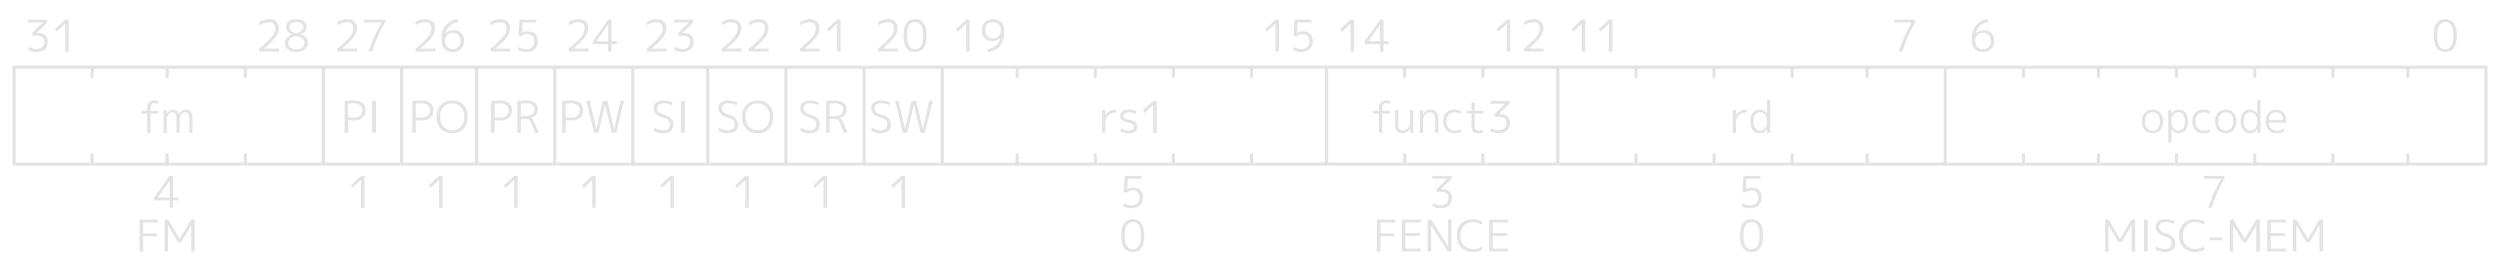<?xml version="1.0" encoding="UTF-8" standalone="no"?>
<svg
   width="800"
   height="84"
   viewBox="0 0 800 84"
   class="WaveDrom"
   version="1.1"
   id="svg123"
   xmlns="http://www.w3.org/2000/svg"
   xmlns:svg="http://www.w3.org/2000/svg">
  <defs
     id="defs123" />
  <g
     transform="translate(0.5,0.5)"
     text-anchor="middle"
     font-size="14"
     fill="#E3E3E3"
     font-family="'M PLUS 1p','MPLUS1p-Regular',monospace"
     font-weight="normal"
     id="g123">
    <g
       transform="translate(4,21)"
       id="g122">
      <g
         stroke="#E3E3E3"
         stroke-width="1"
         stroke-linecap="round"
         id="g54">
        <line
           x2="791"
           id="line1" />
        <line
           y2="31"
           id="line2" />
        <line
           x2="791"
           y1="31"
           y2="31"
           id="line3" />
        <line
           x1="791"
           x2="791"
           y2="31"
           id="line4" />
        <line
           x1="766"
           x2="766"
           y2="3"
           id="line5" />
        <line
           x1="766"
           x2="766"
           y1="31"
           y2="28"
           id="line6" />
        <line
           x1="742"
           x2="742"
           y2="3"
           id="line7" />
        <line
           x1="742"
           x2="742"
           y1="31"
           y2="28"
           id="line8" />
        <line
           x1="717"
           x2="717"
           y2="3"
           id="line9" />
        <line
           x1="717"
           x2="717"
           y1="31"
           y2="28"
           id="line10" />
        <line
           x1="692"
           x2="692"
           y2="3"
           id="line11" />
        <line
           x1="692"
           x2="692"
           y1="31"
           y2="28"
           id="line12" />
        <line
           x1="667"
           x2="667"
           y2="3"
           id="line13" />
        <line
           x1="667"
           x2="667"
           y1="31"
           y2="28"
           id="line14" />
        <line
           x1="643"
           x2="643"
           y2="3"
           id="line15" />
        <line
           x1="643"
           x2="643"
           y1="31"
           y2="28"
           id="line16" />
        <line
           x1="618"
           x2="618"
           y2="31"
           id="line17" />
        <line
           x1="593"
           x2="593"
           y2="3"
           id="line18" />
        <line
           x1="593"
           x2="593"
           y1="31"
           y2="28"
           id="line19" />
        <line
           x1="569"
           x2="569"
           y2="3"
           id="line20" />
        <line
           x1="569"
           x2="569"
           y1="31"
           y2="28"
           id="line21" />
        <line
           x1="544"
           x2="544"
           y2="3"
           id="line22" />
        <line
           x1="544"
           x2="544"
           y1="31"
           y2="28"
           id="line23" />
        <line
           x1="519"
           x2="519"
           y2="3"
           id="line24" />
        <line
           x1="519"
           x2="519"
           y1="31"
           y2="28"
           id="line25" />
        <line
           x1="494"
           x2="494"
           y2="31"
           id="line26" />
        <line
           x1="470"
           x2="470"
           y2="3"
           id="line27" />
        <line
           x1="470"
           x2="470"
           y1="31"
           y2="28"
           id="line28" />
        <line
           x1="445"
           x2="445"
           y2="3"
           id="line29" />
        <line
           x1="445"
           x2="445"
           y1="31"
           y2="28"
           id="line30" />
        <line
           x1="420"
           x2="420"
           y2="31"
           id="line31" />
        <line
           x1="396"
           x2="396"
           y2="3"
           id="line32" />
        <line
           x1="396"
           x2="396"
           y1="31"
           y2="28"
           id="line33" />
        <line
           x1="371"
           x2="371"
           y2="3"
           id="line34" />
        <line
           x1="371"
           x2="371"
           y1="31"
           y2="28"
           id="line35" />
        <line
           x1="346"
           x2="346"
           y2="3"
           id="line36" />
        <line
           x1="346"
           x2="346"
           y1="31"
           y2="28"
           id="line37" />
        <line
           x1="321"
           x2="321"
           y2="3"
           id="line38" />
        <line
           x1="321"
           x2="321"
           y1="31"
           y2="28"
           id="line39" />
        <line
           x1="297"
           x2="297"
           y2="31"
           id="line40" />
        <line
           x1="272"
           x2="272"
           y2="31"
           id="line41" />
        <line
           x1="247"
           x2="247"
           y2="31"
           id="line42" />
        <line
           x1="222"
           x2="222"
           y2="31"
           id="line43" />
        <line
           x1="198"
           x2="198"
           y2="31"
           id="line44" />
        <line
           x1="173"
           x2="173"
           y2="31"
           id="line45" />
        <line
           x1="148"
           x2="148"
           y2="31"
           id="line46" />
        <line
           x1="124"
           x2="124"
           y2="31"
           id="line47" />
        <line
           x1="99"
           x2="99"
           y2="31"
           id="line48" />
        <line
           x1="74"
           x2="74"
           y2="3"
           id="line49" />
        <line
           x1="74"
           x2="74"
           y1="31"
           y2="28"
           id="line50" />
        <line
           x1="49"
           x2="49"
           y2="3"
           id="line51" />
        <line
           x1="49"
           x2="49"
           y1="31"
           y2="28"
           id="line52" />
        <line
           x1="25"
           x2="25"
           y2="3"
           id="line53" />
        <line
           x1="25"
           x2="25"
           y1="31"
           y2="28"
           id="line54" />
      </g>
      <g
         id="g121">
        <g
           id="g55" />
        <g
           transform="translate(12,-11)"
           id="g74">
          <g
             transform="translate(766)"
             id="g56">
            <path
               d="m -0.014,-4.36 q 3.696,0 3.696,5.25 0,5.25 -3.696,5.25 -1.75,0 -2.716,-1.218 -0.966,-1.218 -0.966,-4.032 0,-2.814 0.966,-4.032 0.966,-1.218 2.716,-1.218 z M -1.946,4.208 q 0.644,1.022 1.932,1.022 1.288,0 1.932,-1.022 0.644,-1.036 0.644,-3.318 0,-2.282 -0.644,-3.304 -0.644,-1.036 -1.932,-1.036 -1.288,0 -1.932,1.036 -0.63,1.022 -0.63,3.304 0,2.282 0.63,3.318 z"
               id="text55"
               style="font-size:14px"
               aria-label="0" />
          </g>
          <g
             transform="translate(618)"
             id="g57">
            <path
               d="m 0.042,0.008 q -1.078,0 -1.778,0.7 -0.7,0.7 -0.7,1.792 0,1.302 0.658,2.002 0.658,0.7 1.82,0.7 1.19,0 1.848,-0.7 0.658,-0.7 0.658,-2.002 0,-1.148 -0.686,-1.82 -0.672,-0.672 -1.82,-0.672 z m 0,6.132 q -1.694,0 -2.66,-1.022 -0.952,-1.022 -0.952,-2.94 0,-2.842 1.372,-4.578 1.386,-1.736 3.808,-1.96 l 0.196,0.938 q -3.22,0.364 -4.088,3.626 l 0.014,0.014 q 0.966,-1.078 2.548,-1.078 1.554,0 2.464,0.91 0.924,0.896 0.924,2.45 0,1.666 -0.994,2.66 -0.994,0.98 -2.632,0.98 z"
               id="text56"
               style="font-size:14px"
               aria-label="6" />
          </g>
          <g
             transform="translate(593)"
             id="g58">
            <path
               d="m -3.248,-4.22 h 6.58 v 0.938 Q 0.882,0.736 -0.728,6 H -1.89 q 1.624,-5.11 4.13,-9.254 v -0.028 h -5.488 z"
               id="text57"
               style="font-size:14px"
               aria-label="7" />
          </g>
          <g
             transform="translate(494)"
             id="g59">
            <path
               d="m -4.326,6 v -8.876 h -0.028 l -2.758,2.548 -0.434,-0.91 3.22,-2.982 h 1.12 V 6 Z M 4.354,6 V -2.876 H 4.326 l -2.758,2.548 -0.434,-0.91 3.22,-2.982 h 1.12 V 6 Z"
               id="text58"
               style="font-size:14px"
               aria-label="11" />
          </g>
          <g
             transform="translate(470)"
             id="g60">
            <path
               d="m -4.326,6 v -8.876 h -0.028 l -2.758,2.548 -0.434,-0.91 3.22,-2.982 h 1.12 V 6 Z M 4.13,-3.408 q -1.386,0 -2.772,0.966 L 1.022,-3.338 Q 2.45,-4.36 4.27,-4.36 q 1.498,0 2.324,0.77 0.826,0.756 0.826,2.128 0,1.372 -0.994,2.772 -0.994,1.4 -3.724,3.724 v 0.028 h 4.76 V 6 h -6.3 V 5.062 Q 4.144,2.598 5.194,1.226 6.258,-0.16 6.258,-1.378 6.258,-2.372 5.712,-2.89 5.18,-3.408 4.13,-3.408 Z"
               id="text59"
               style="font-size:14px"
               aria-label="12" />
          </g>
          <g
             transform="translate(420)"
             id="g61">
            <path
               d="m -4.326,6 v -8.876 h -0.028 l -2.758,2.548 -0.434,-0.91 3.22,-2.982 h 1.12 V 6 Z M 5.11,2.71 V -2.582 H 5.082 L 1.358,2.682 V 2.71 Z m 1.106,0 H 7.952 V 3.62 H 6.216 V 6 H 5.11 V 3.62 H 0.21 V 2.71 l 4.9,-6.93 h 1.106 z"
               id="text60"
               style="font-size:14px"
               aria-label="14" />
          </g>
          <g
             transform="translate(396)"
             id="g62">
            <path
               d="m -4.326,6 v -8.876 h -0.028 l -2.758,2.548 -0.434,-0.91 3.22,-2.982 h 1.12 V 6 Z M 7.168,-3.282 H 2.744 L 2.548,0.022 h 0.028 q 0.826,-0.49 1.862,-0.49 1.498,0 2.324,0.812 0.826,0.812 0.826,2.296 0,1.708 -0.966,2.604 Q 5.67,6.14 3.822,6.14 2.394,6.14 1.19,5.468 L 1.47,4.544 q 1.176,0.658 2.352,0.658 2.646,0 2.646,-2.562 0,-1.078 -0.574,-1.638 Q 5.32,0.428 4.242,0.428 3.136,0.428 2.408,1.072 H 1.428 L 1.736,-4.22 h 5.432 z"
               id="text61"
               style="font-size:14px"
               aria-label="15" />
          </g>
          <g
             transform="translate(297)"
             id="g63">
            <path
               d="m -4.326,6 v -8.876 h -0.028 l -2.758,2.548 -0.434,-0.91 3.22,-2.982 h 1.12 V 6 Z M 4.284,-4.36 q 1.708,0 2.66,1.022 0.966,1.008 0.966,2.87 0,2.926 -1.414,4.648 -1.4,1.722 -3.906,1.96 L 2.394,5.202 Q 4.102,5.02 5.138,4.124 6.174,3.214 6.622,1.562 L 6.594,1.548 Q 5.614,2.64 4.046,2.64 2.492,2.64 1.582,1.73 0.672,0.806 0.672,-0.79 q 0,-1.624 0.98,-2.59 0.994,-0.98 2.632,-0.98 z m 0,0.938 q -1.19,0 -1.848,0.686 -0.644,0.686 -0.644,1.946 0,1.204 0.672,1.89 0.672,0.672 1.82,0.672 1.078,0 1.778,-0.714 0.7,-0.714 0.7,-1.848 0,-1.246 -0.658,-1.932 -0.658,-0.7 -1.82,-0.7 z"
               id="text62"
               style="font-size:14px"
               aria-label="19" />
          </g>
          <g
             transform="translate(272)"
             id="g64">
            <path
               d="m -4.55,-3.408 q -1.386,0 -2.772,0.966 l -0.336,-0.896 q 1.428,-1.022 3.248,-1.022 1.498,0 2.324,0.77 0.826,0.756 0.826,2.128 0,1.372 -0.994,2.772 -0.994,1.4 -3.724,3.724 v 0.028 h 4.76 V 6 h -6.3 V 5.062 q 2.982,-2.464 4.032,-3.836 1.064,-1.386 1.064,-2.604 0,-0.994 -0.546,-1.512 -0.532,-0.518 -1.582,-0.518 z M 4.326,-4.36 q 3.696,0 3.696,5.25 0,5.25 -3.696,5.25 Q 2.576,6.14 1.61,4.922 0.644,3.704 0.644,0.89 0.644,-1.924 1.61,-3.142 2.576,-4.36 4.326,-4.36 Z M 2.394,4.208 Q 3.038,5.23 4.326,5.23 5.614,5.23 6.258,4.208 6.902,3.172 6.902,0.89 6.902,-1.392 6.258,-2.414 5.614,-3.45 4.326,-3.45 q -1.288,0 -1.932,1.036 -0.63,1.022 -0.63,3.304 0,2.282 0.63,3.318 z"
               id="text63"
               style="font-size:14px"
               aria-label="20" />
          </g>
          <g
             transform="translate(247)"
             id="g65">
            <path
               d="m -4.55,-3.408 q -1.386,0 -2.772,0.966 l -0.336,-0.896 q 1.428,-1.022 3.248,-1.022 1.498,0 2.324,0.77 0.826,0.756 0.826,2.128 0,1.372 -0.994,2.772 -0.994,1.4 -3.724,3.724 v 0.028 h 4.76 V 6 h -6.3 V 5.062 q 2.982,-2.464 4.032,-3.836 1.064,-1.386 1.064,-2.604 0,-0.994 -0.546,-1.512 -0.532,-0.518 -1.582,-0.518 z M 4.354,6 V -2.876 H 4.326 l -2.758,2.548 -0.434,-0.91 3.22,-2.982 h 1.12 V 6 Z"
               id="text64"
               style="font-size:14px"
               aria-label="21" />
          </g>
          <g
             transform="translate(222)"
             id="g66">
            <path
               d="m -4.55,-3.408 q -1.386,0 -2.772,0.966 l -0.336,-0.896 q 1.428,-1.022 3.248,-1.022 1.498,0 2.324,0.77 0.826,0.756 0.826,2.128 0,1.372 -0.994,2.772 -0.994,1.4 -3.724,3.724 v 0.028 h 4.76 V 6 h -6.3 V 5.062 q 2.982,-2.464 4.032,-3.836 1.064,-1.386 1.064,-2.604 0,-0.994 -0.546,-1.512 -0.532,-0.518 -1.582,-0.518 z m 8.68,0 q -1.386,0 -2.772,0.966 L 1.022,-3.338 Q 2.45,-4.36 4.27,-4.36 q 1.498,0 2.324,0.77 0.826,0.756 0.826,2.128 0,1.372 -0.994,2.772 -0.994,1.4 -3.724,3.724 v 0.028 h 4.76 V 6 h -6.3 V 5.062 Q 4.144,2.598 5.194,1.226 6.258,-0.16 6.258,-1.378 6.258,-2.372 5.712,-2.89 5.18,-3.408 4.13,-3.408 Z"
               id="text65"
               style="font-size:14px"
               aria-label="22" />
          </g>
          <g
             transform="translate(198)"
             id="g67">
            <path
               d="m -4.55,-3.408 q -1.386,0 -2.772,0.966 l -0.336,-0.896 q 1.428,-1.022 3.248,-1.022 1.498,0 2.324,0.77 0.826,0.756 0.826,2.128 0,1.372 -0.994,2.772 -0.994,1.4 -3.724,3.724 v 0.028 h 4.76 V 6 h -6.3 V 5.062 q 2.982,-2.464 4.032,-3.836 1.064,-1.386 1.064,-2.604 0,-0.994 -0.546,-1.512 -0.532,-0.518 -1.582,-0.518 z M 1.19,-4.22 h 6.132 v 0.938 l -3.36,3.29 v 0.028 h 0.434 q 1.484,0 2.268,0.714 0.798,0.714 0.798,2.072 0,1.596 -0.952,2.464 Q 5.572,6.14 3.822,6.14 2.31,6.14 1.162,5.412 l 0.336,-0.91 q 1.176,0.7 2.324,0.7 1.232,0 1.876,-0.602 Q 6.342,3.998 6.342,2.822 6.342,1.828 5.67,1.352 5.012,0.862 3.556,0.862 H 2.534 V -0.006 L 5.88,-3.254 V -3.282 H 1.19 Z"
               id="text66"
               style="font-size:14px"
               aria-label="23" />
          </g>
          <g
             transform="translate(173)"
             id="g68">
            <path
               d="m -4.55,-3.408 q -1.386,0 -2.772,0.966 l -0.336,-0.896 q 1.428,-1.022 3.248,-1.022 1.498,0 2.324,0.77 0.826,0.756 0.826,2.128 0,1.372 -0.994,2.772 -0.994,1.4 -3.724,3.724 v 0.028 h 4.76 V 6 h -6.3 V 5.062 q 2.982,-2.464 4.032,-3.836 1.064,-1.386 1.064,-2.604 0,-0.994 -0.546,-1.512 -0.532,-0.518 -1.582,-0.518 z M 5.11,2.71 V -2.582 H 5.082 L 1.358,2.682 V 2.71 Z m 1.106,0 H 7.952 V 3.62 H 6.216 V 6 H 5.11 V 3.62 H 0.21 V 2.71 l 4.9,-6.93 h 1.106 z"
               id="text67"
               style="font-size:14px"
               aria-label="24" />
          </g>
          <g
             transform="translate(148)"
             id="g69">
            <path
               d="m -4.55,-3.408 q -1.386,0 -2.772,0.966 l -0.336,-0.896 q 1.428,-1.022 3.248,-1.022 1.498,0 2.324,0.77 0.826,0.756 0.826,2.128 0,1.372 -0.994,2.772 -0.994,1.4 -3.724,3.724 v 0.028 h 4.76 V 6 h -6.3 V 5.062 q 2.982,-2.464 4.032,-3.836 1.064,-1.386 1.064,-2.604 0,-0.994 -0.546,-1.512 -0.532,-0.518 -1.582,-0.518 z M 7.168,-3.282 H 2.744 L 2.548,0.022 h 0.028 q 0.826,-0.49 1.862,-0.49 1.498,0 2.324,0.812 0.826,0.812 0.826,2.296 0,1.708 -0.966,2.604 Q 5.67,6.14 3.822,6.14 2.394,6.14 1.19,5.468 L 1.47,4.544 q 1.176,0.658 2.352,0.658 2.646,0 2.646,-2.562 0,-1.078 -0.574,-1.638 Q 5.32,0.428 4.242,0.428 3.136,0.428 2.408,1.072 H 1.428 L 1.736,-4.22 h 5.432 z"
               id="text68"
               style="font-size:14px"
               aria-label="25" />
          </g>
          <g
             transform="translate(124)"
             id="g70">
            <path
               d="m -4.55,-3.408 q -1.386,0 -2.772,0.966 l -0.336,-0.896 q 1.428,-1.022 3.248,-1.022 1.498,0 2.324,0.77 0.826,0.756 0.826,2.128 0,1.372 -0.994,2.772 -0.994,1.4 -3.724,3.724 v 0.028 h 4.76 V 6 h -6.3 V 5.062 q 2.982,-2.464 4.032,-3.836 1.064,-1.386 1.064,-2.604 0,-0.994 -0.546,-1.512 -0.532,-0.518 -1.582,-0.518 z M 4.382,0.008 q -1.078,0 -1.778,0.7 -0.7,0.7 -0.7,1.792 0,1.302 0.658,2.002 0.658,0.7 1.82,0.7 1.19,0 1.848,-0.7 Q 6.888,3.802 6.888,2.5 6.888,1.352 6.202,0.68 5.53,0.008 4.382,0.008 Z m 0,6.132 Q 2.688,6.14 1.722,5.118 0.77,4.096 0.77,2.178 0.77,-0.664 2.142,-2.4 3.528,-4.136 5.95,-4.36 l 0.196,0.938 Q 2.926,-3.058 2.058,0.204 L 2.072,0.218 Q 3.038,-0.86 4.62,-0.86 q 1.554,0 2.464,0.91 0.924,0.896 0.924,2.45 0,1.666 -0.994,2.66 Q 6.02,6.14 4.382,6.14 Z"
               id="text69"
               style="font-size:14px"
               aria-label="26" />
          </g>
          <g
             transform="translate(99)"
             id="g71">
            <path
               d="m -4.55,-3.408 q -1.386,0 -2.772,0.966 l -0.336,-0.896 q 1.428,-1.022 3.248,-1.022 1.498,0 2.324,0.77 0.826,0.756 0.826,2.128 0,1.372 -0.994,2.772 -0.994,1.4 -3.724,3.724 v 0.028 h 4.76 V 6 h -6.3 V 5.062 q 2.982,-2.464 4.032,-3.836 1.064,-1.386 1.064,-2.604 0,-0.994 -0.546,-1.512 -0.532,-0.518 -1.582,-0.518 z M 1.092,-4.22 h 6.58 v 0.938 Q 5.222,0.736 3.612,6 H 2.45 Q 4.074,0.89 6.58,-3.254 V -3.282 H 1.092 Z"
               id="text70"
               style="font-size:14px"
               aria-label="27" />
          </g>
          <g
             transform="translate(74)"
             id="g72">
            <path
               d="m -4.55,-3.408 q -1.386,0 -2.772,0.966 l -0.336,-0.896 q 1.428,-1.022 3.248,-1.022 1.498,0 2.324,0.77 0.826,0.756 0.826,2.128 0,1.372 -0.994,2.772 -0.994,1.4 -3.724,3.724 v 0.028 h 4.76 V 6 h -6.3 V 5.062 q 2.982,-2.464 4.032,-3.836 1.064,-1.386 1.064,-2.604 0,-0.994 -0.546,-1.512 -0.532,-0.518 -1.582,-0.518 z M 1.89,-3.688 q 0.896,-0.672 2.436,-0.672 1.54,0 2.422,0.672 0.896,0.672 0.896,1.778 0,1.694 -1.96,2.394 v 0.028 q 2.338,0.686 2.338,2.73 0,1.33 -0.994,2.114 Q 6.048,6.14 4.326,6.14 2.604,6.14 1.624,5.356 0.644,4.572 0.644,3.242 q 0,-0.896 0.602,-1.596 0.602,-0.7 1.722,-1.05 V 0.568 Q 2.03,0.218 1.512,-0.426 1.008,-1.07 1.008,-1.91 q 0,-1.106 0.882,-1.778 z M 4.326,0.12 q 1.078,-0.224 1.68,-0.728 0.602,-0.518 0.602,-1.204 0,-0.756 -0.602,-1.204 -0.602,-0.448 -1.68,-0.448 -1.064,0 -1.652,0.448 -0.574,0.434 -0.574,1.204 0,0.7 0.574,1.218 0.588,0.504 1.652,0.714 z M 4.284,1.002 Q 3.01,1.254 2.352,1.828 1.708,2.402 1.708,3.2 q 0,0.952 0.7,1.498 0.7,0.546 1.918,0.546 1.218,0 1.904,-0.546 0.686,-0.56 0.686,-1.498 0,-1.694 -2.632,-2.198 z"
               id="text71"
               style="font-size:14px"
               aria-label="28" />
          </g>
          <g
             transform="translate(0)"
             id="g73">
            <path
               d="m -7.49,-4.22 h 6.132 v 0.938 l -3.36,3.29 v 0.028 h 0.434 q 1.484,0 2.268,0.714 0.798,0.714 0.798,2.072 0,1.596 -0.952,2.464 -0.938,0.854 -2.688,0.854 -1.512,0 -2.66,-0.728 l 0.336,-0.91 q 1.176,0.7 2.324,0.7 1.232,0 1.876,-0.602 0.644,-0.602 0.644,-1.778 0,-0.994 -0.672,-1.47 -0.658,-0.49 -2.114,-0.49 h -1.022 v -0.868 l 3.346,-3.248 v -0.028 h -4.69 z M 4.354,6 V -2.876 H 4.326 l -2.758,2.548 -0.434,-0.91 3.22,-2.982 h 1.12 V 6 Z"
               id="text72"
               style="font-size:14px"
               aria-label="31" />
          </g>
        </g>
        <g
           transform="translate(12,15)"
           id="g88">
          <g
             transform="translate(692)"
             id="g75">
            <path
               d="m -17.969,0.204 q -0.63,-0.784 -1.736,-0.784 -1.106,0 -1.75,0.784 -0.63,0.77 -0.63,2.156 0,1.386 0.63,2.17 0.644,0.77 1.75,0.77 1.106,0 1.736,-0.77 0.644,-0.784 0.644,-2.17 0,-1.386 -0.644,-2.156 z m 0.756,4.914 q -0.938,1.022 -2.492,1.022 -1.554,0 -2.492,-1.022 -0.938,-1.022 -0.938,-2.758 0,-1.736 0.938,-2.758 0.938,-1.022 2.492,-1.022 1.554,0 2.492,1.022 0.938,1.022 0.938,2.758 0,1.736 -0.938,2.758 z m 5.95,1.022 q -1.582,0 -2.352,-1.274 h -0.028 V 9.08 h -1.022 V -1.28 h 0.98 l 0.014,1.232 h 0.028 q 0.77,-1.372 2.38,-1.372 1.372,0 2.156,0.98 0.784,0.966 0.784,2.8 0,1.792 -0.812,2.786 -0.798,0.994 -2.128,0.994 z m 1.932,-3.78 q 0,-1.428 -0.574,-2.184 -0.56,-0.756 -1.582,-0.756 -0.966,0 -1.568,0.756 -0.588,0.756 -0.588,2.086 v 0.196 q 0,1.358 0.602,2.1 0.602,0.742 1.554,0.742 0.994,0 1.568,-0.756 0.588,-0.77 0.588,-2.184 z M -3.311,-0.566 q -1.232,0 -1.918,0.77 -0.686,0.756 -0.686,2.156 0,1.344 0.714,2.142 0.728,0.798 1.89,0.798 0.98,0 1.876,-0.476 l 0.28,0.826 q -1.05,0.49 -2.198,0.49 -1.624,0 -2.632,-1.022 -1.008,-1.036 -1.008,-2.758 0,-1.778 0.966,-2.772 0.966,-1.008 2.674,-1.008 1.148,0 2.198,0.49 l -0.28,0.854 q -0.938,-0.49 -1.876,-0.49 z m 8.792,0.77 q -0.63,-0.784 -1.736,-0.784 -1.106,0 -1.75,0.784 -0.63,0.77 -0.63,2.156 0,1.386 0.63,2.17 0.644,0.77 1.75,0.77 1.106,0 1.736,-0.77 0.644,-0.784 0.644,-2.17 0,-1.386 -0.644,-2.156 z m 0.756,4.914 q -0.938,1.022 -2.492,1.022 -1.554,0 -2.492,-1.022 Q 0.315,4.096 0.315,2.36 q 0,-1.736 0.938,-2.758 0.938,-1.022 2.492,-1.022 1.554,0 2.492,1.022 0.938,1.022 0.938,2.758 0,1.736 -0.938,2.758 z M 10.087,0.19 q -0.574,0.756 -0.574,2.17 0,1.414 0.588,2.184 0.588,0.756 1.582,0.756 0.952,0 1.54,-0.742 0.602,-0.742 0.602,-2.1 V 2.262 q 0,-1.33 -0.602,-2.086 -0.588,-0.756 -1.54,-0.756 -1.022,0 -1.596,0.77 z M 8.505,2.36 q 0,-1.834 0.784,-2.8 0.784,-0.98 2.156,-0.98 1.582,0 2.352,1.33 h 0.028 V -4.5 h 1.022 V 6 h -0.98 L 13.853,4.768 H 13.825 Q 13.055,6.14 11.445,6.14 10.101,6.14 9.303,5.16 8.505,4.166 8.505,2.36 Z m 9.072,0.392 q 0.028,1.19 0.728,1.876 0.7,0.686 1.82,0.686 1.078,0 2.142,-0.56 l 0.28,0.798 q -1.176,0.588 -2.52,0.588 -1.568,0 -2.534,-1.022 -0.966,-1.022 -0.966,-2.758 0,-1.764 0.896,-2.772 0.91,-1.008 2.464,-1.008 1.512,0 2.338,0.966 0.84,0.952 0.84,2.744 0,0.182 -0.028,0.462 z m 0,-0.812 h 4.48 q -0.014,-1.218 -0.588,-1.876 -0.574,-0.658 -1.582,-0.658 -1.05,0 -1.666,0.672 -0.602,0.658 -0.644,1.862 z"
               id="text74"
               aria-label="opcode" />
          </g>
          <g
             transform="translate(544)"
             id="g76">
            <path
               d="m -6.027,-1.28 h 0.994 l 0.028,1.554 h 0.028 q 1.232,-1.694 3.472,-1.694 v 0.882 q -1.554,0 -2.52,0.854 -0.952,0.854 -0.952,2.212 V 6 h -1.05 z m 7.224,1.47 q -0.574,0.756 -0.574,2.17 0,1.414 0.588,2.184 0.588,0.756 1.582,0.756 0.952,0 1.54,-0.742 0.602,-0.742 0.602,-2.1 V 2.262 q 0,-1.33 -0.602,-2.086 -0.588,-0.756 -1.54,-0.756 -1.022,0 -1.596,0.77 z m -1.582,2.17 q 0,-1.834 0.784,-2.8 0.784,-0.98 2.156,-0.98 1.582,0 2.352,1.33 h 0.028 V -4.5 h 1.022 V 6 h -0.98 l -0.014,-1.232 h -0.028 q -0.77,1.372 -2.38,1.372 -1.344,0 -2.142,-0.98 -0.798,-0.994 -0.798,-2.8 z"
               id="text75"
               aria-label="rd" />
          </g>
          <g
             transform="translate(445)"
             id="g77">
            <path
               d="m -22.134,-1 h 1.918 v -0.938 q 0,-2.422 2.324,-2.422 0.644,0 1.316,0.21 l -0.224,0.84 q -0.518,-0.21 -0.994,-0.21 -0.756,0 -1.078,0.364 -0.308,0.35 -0.308,1.218 V -1 h 2.506 v 0.84 h -2.506 V 6 h -1.036 v -6.16 h -1.918 z m 8.106,-0.28 v 4.522 q 0,1.12 0.364,1.568 0.378,0.448 1.246,0.448 0.812,0 1.47,-0.784 0.672,-0.784 0.672,-1.862 V -1.28 h 1.022 V 6 h -0.98 l -0.014,-1.302 h -0.028 q -0.42,0.672 -1.078,1.064 -0.644,0.378 -1.4,0.378 -1.176,0 -1.736,-0.658 -0.546,-0.672 -0.546,-2.142 v -4.62 z m 6.874,0 h 0.98 l 0.014,1.302 h 0.028 q 0.42,-0.672 1.064,-1.05 0.658,-0.392 1.414,-0.392 1.232,0 1.82,0.77 0.602,0.756 0.602,2.408 V 6 h -1.008 V 1.842 q 0,-1.358 -0.392,-1.876 -0.392,-0.532 -1.344,-0.532 -0.812,0 -1.484,0.812 -0.672,0.798 -0.672,1.862 V 6 h -1.022 z m 11.144,0.714 q -1.232,0 -1.918,0.77 -0.686,0.756 -0.686,2.156 0,1.344 0.714,2.142 0.728,0.798 1.89,0.798 0.98,0 1.876,-0.476 l 0.28,0.826 q -1.05,0.49 -2.198,0.49 -1.624,0 -2.632,-1.022 Q 0.308,4.082 0.308,2.36 q 0,-1.778 0.966,-2.772 0.966,-1.008 2.674,-1.008 1.148,0 2.198,0.49 l -0.28,0.854 q -0.938,-0.49 -1.876,-0.49 z M 10.416,-3.66 V -1 h 2.758 v 0.84 h -2.758 v 3.822 q 0,0.98 0.266,1.316 0.266,0.322 0.994,0.322 0.644,0 1.232,-0.238 l 0.168,0.826 q -0.714,0.252 -1.54,0.252 -1.19,0 -1.68,-0.504 -0.49,-0.518 -0.49,-1.778 V -0.16 h -1.61 V -1 h 1.61 v -2.66 z m 4.998,-0.56 h 6.132 v 0.938 l -3.36,3.29 v 0.028 h 0.434 q 1.484,0 2.268,0.714 0.798,0.714 0.798,2.072 0,1.596 -0.952,2.464 -0.938,0.854 -2.688,0.854 -1.512,0 -2.66,-0.728 l 0.336,-0.91 q 1.176,0.7 2.324,0.7 1.232,0 1.876,-0.602 0.644,-0.602 0.644,-1.778 0,-0.994 -0.672,-1.47 -0.658,-0.49 -2.114,-0.49 h -1.022 v -0.868 l 3.346,-3.248 v -0.028 h -4.69 z"
               id="text76"
               aria-label="funct3" />
          </g>
          <g
             transform="translate(346)"
             id="g78">
            <path
               d="m -9.8,-1.28 h 0.994 l 0.028,1.554 h 0.028 q 1.232,-1.694 3.472,-1.694 v 0.882 q -1.554,0 -2.52,0.854 -0.952,0.854 -0.952,2.212 V 6 h -1.05 z m 8.47,-0.14 q 1.33,0 2.464,0.56 l -0.224,0.826 q -1.078,-0.546 -2.24,-0.546 -0.812,0 -1.246,0.294 -0.42,0.294 -0.42,0.826 0,0.504 0.364,0.798 0.378,0.294 1.358,0.462 1.428,0.238 2.044,0.784 0.63,0.546 0.63,1.498 0,0.952 -0.728,1.512 -0.714,0.546 -2.002,0.546 -1.498,0 -2.688,-0.7 l 0.238,-0.826 q 1.148,0.686 2.45,0.686 0.812,0 1.246,-0.308 0.434,-0.322 0.434,-0.91 0,-0.56 -0.392,-0.868 -0.378,-0.308 -1.344,-0.476 -1.386,-0.238 -2.016,-0.756 -0.616,-0.532 -0.616,-1.442 0,-0.896 0.7,-1.428 0.714,-0.532 1.988,-0.532 z M 6.524,6 v -8.876 h -0.028 l -2.758,2.548 -0.434,-0.91 3.22,-2.982 h 1.12 V 6 Z"
               id="text77"
               aria-label="rs1" />
          </g>
          <g
             transform="translate(272)"
             id="g79">
            <path
               d="m -6.594,-3.45 q -0.966,0 -1.498,0.434 -0.532,0.42 -0.532,1.176 0,1.358 1.988,1.96 1.736,0.504 2.464,1.26 0.742,0.756 0.742,1.96 0,1.358 -0.854,2.086 -0.84,0.714 -2.408,0.714 -1.736,0 -3.08,-0.882 l 0.336,-0.924 q 1.218,0.868 2.744,0.868 1.036,0 1.582,-0.476 0.56,-0.476 0.56,-1.386 0,-0.84 -0.476,-1.33 -0.462,-0.504 -1.638,-0.868 -3.066,-0.91 -3.066,-2.982 0,-1.148 0.826,-1.834 0.84,-0.686 2.31,-0.686 1.582,0 2.94,0.658 l -0.28,0.868 q -1.218,-0.616 -2.66,-0.616 z m 5.642,-0.77 2.058,9.016 h 0.028 l 2.1,-9.016 h 1.456 l 2.1,9.016 h 0.028 l 2.058,-9.016 h 1.106 L 7.476,6 h -1.414 l -2.1,-9.016 h -0.028 L 1.82,6 H 0.42 L -2.1,-4.22 Z"
               id="text78"
               aria-label="SW" />
          </g>
          <g
             transform="translate(247)"
             id="g80">
            <path
               d="m -4.333,-3.45 q -0.966,0 -1.498,0.434 -0.532,0.42 -0.532,1.176 0,1.358 1.988,1.96 1.736,0.504 2.464,1.26 0.742,0.756 0.742,1.96 0,1.358 -0.854,2.086 -0.84,0.714 -2.408,0.714 -1.736,0 -3.08,-0.882 l 0.336,-0.924 q 1.218,0.868 2.744,0.868 1.036,0 1.582,-0.476 0.56,-0.476 0.56,-1.386 0,-0.84 -0.476,-1.33 -0.462,-0.504 -1.638,-0.868 -3.066,-0.91 -3.066,-2.982 0,-1.148 0.826,-1.834 0.84,-0.686 2.31,-0.686 1.582,0 2.94,0.658 l -0.28,0.868 q -1.218,-0.616 -2.66,-0.616 z M 0.861,6 V -4.15 q 1.218,-0.21 2.618,-0.21 1.96,0 2.954,0.728 1.008,0.714 1.008,2.044 0,1.064 -0.574,1.778 -0.574,0.714 -1.624,0.98 v 0.028 q 0.63,0.336 1.246,1.82 l 1.232,2.982 h -1.162 l -1.204,-2.954 q -0.42,-1.008 -0.798,-1.246 -0.364,-0.252 -1.456,-0.252 h -1.12 V 6 Z m 1.12,-5.348 h 1.12 q 1.666,0 2.45,-0.532 0.784,-0.546 0.784,-1.61 0,-1.96 -2.954,-1.96 -0.742,0 -1.4,0.126 z"
               id="text79"
               aria-label="SR" />
          </g>
          <g
             transform="translate(222)"
             id="g81">
            <path
               d="m -5.474,-3.45 q -0.966,0 -1.498,0.434 -0.532,0.42 -0.532,1.176 0,1.358 1.988,1.96 1.736,0.504 2.464,1.26 0.742,0.756 0.742,1.96 0,1.358 -0.854,2.086 -0.84,0.714 -2.408,0.714 -1.736,0 -3.08,-0.882 l 0.336,-0.924 q 1.218,0.868 2.744,0.868 1.036,0 1.582,-0.476 0.56,-0.476 0.56,-1.386 0,-0.84 -0.476,-1.33 -0.462,-0.504 -1.638,-0.868 -3.066,-0.91 -3.066,-2.982 0,-1.148 0.826,-1.834 0.84,-0.686 2.31,-0.686 1.582,0 2.94,0.658 l -0.28,0.868 q -1.218,-0.616 -2.66,-0.616 z M 7.56,4.712 q -1.358,1.428 -3.612,1.428 -2.254,0 -3.626,-1.428 -1.372,-1.442 -1.372,-3.822 0,-2.38 1.372,-3.808 1.372,-1.442 3.626,-1.442 2.254,0 3.612,1.442 1.372,1.428 1.372,3.808 0,2.38 -1.372,3.822 z m -3.612,0.49 q 1.736,0 2.786,-1.162 1.064,-1.176 1.064,-3.15 0,-1.974 -1.064,-3.136 -1.05,-1.176 -2.786,-1.176 -1.75,0 -2.814,1.176 -1.05,1.162 -1.05,3.136 0,1.974 1.05,3.15 1.064,1.162 2.814,1.162 z"
               id="text80"
               aria-label="SO" />
          </g>
          <g
             transform="translate(198)"
             id="g82">
            <path
               d="m -2.212,-3.45 q -0.966,0 -1.498,0.434 -0.532,0.42 -0.532,1.176 0,1.358 1.988,1.96 1.736,0.504 2.464,1.26 0.742,0.756 0.742,1.96 0,1.358 -0.854,2.086 -0.84,0.714 -2.408,0.714 -1.736,0 -3.08,-0.882 l 0.336,-0.924 q 1.218,0.868 2.744,0.868 1.036,0 1.582,-0.476 0.56,-0.476 0.56,-1.386 0,-0.84 -0.476,-1.33 -0.462,-0.504 -1.638,-0.868 -3.066,-0.91 -3.066,-2.982 0,-1.148 0.826,-1.834 0.84,-0.686 2.31,-0.686 1.582,0 2.94,0.658 l -0.28,0.868 q -1.218,-0.616 -2.66,-0.616 z M 3.402,6 V -4.22 h 1.218 V 6 Z"
               id="text81"
               aria-label="SI" />
          </g>
          <g
             transform="translate(173)"
             id="g83">
            <path
               d="m -9.611,-4.136 q 1.456,-0.224 2.842,-0.224 1.904,0 2.884,0.812 0.994,0.798 0.994,2.296 0,1.624 -0.994,2.464 -0.994,0.84 -2.884,0.84 -0.924,0 -1.722,-0.084 V 6 h -1.12 z m 1.12,5.18 q 0.812,0.112 1.638,0.112 1.386,0 2.114,-0.602 0.742,-0.602 0.742,-1.722 0,-1.12 -0.728,-1.694 -0.714,-0.588 -2.128,-0.588 -0.77,0 -1.638,0.14 z M -0.763,-4.22 1.295,4.796 h 0.028 l 2.1,-9.016 h 1.456 l 2.1,9.016 h 0.028 l 2.058,-9.016 H 10.171 L 7.665,6 h -1.414 l -2.1,-9.016 h -0.028 L 2.009,6 H 0.609 L -1.911,-4.22 Z"
               id="text82"
               aria-label="PW" />
          </g>
          <g
             transform="translate(148)"
             id="g84">
            <path
               d="m -7.35,-4.136 q 1.456,-0.224 2.842,-0.224 1.904,0 2.884,0.812 0.994,0.798 0.994,2.296 0,1.624 -0.994,2.464 -0.994,0.84 -2.884,0.84 -0.924,0 -1.722,-0.084 V 6 h -1.12 z m 1.12,5.18 q 0.812,0.112 1.638,0.112 1.386,0 2.114,-0.602 0.742,-0.602 0.742,-1.722 0,-1.12 -0.728,-1.694 -0.714,-0.588 -2.128,-0.588 -0.77,0 -1.638,0.14 z M 1.05,6 V -4.15 q 1.218,-0.21 2.618,-0.21 1.96,0 2.954,0.728 1.008,0.714 1.008,2.044 0,1.064 -0.574,1.778 -0.574,0.714 -1.624,0.98 v 0.028 q 0.63,0.336 1.246,1.82 l 1.232,2.982 h -1.162 l -1.204,-2.954 q -0.42,-1.008 -0.798,-1.246 -0.364,-0.252 -1.456,-0.252 h -1.12 V 6 Z m 1.12,-5.348 h 1.12 q 1.666,0 2.45,-0.532 0.784,-0.546 0.784,-1.61 0,-1.96 -2.954,-1.96 -0.742,0 -1.4,0.126 z"
               id="text83"
               aria-label="PR" />
          </g>
          <g
             transform="translate(124)"
             id="g85">
            <path
               d="m -8.561,-4.136 q 1.456,-0.224 2.842,-0.224 1.904,0 2.884,0.812 0.994,0.798 0.994,2.296 0,1.624 -0.994,2.464 -0.994,0.84 -2.884,0.84 -0.924,0 -1.722,-0.084 V 6 h -1.12 z m 1.12,5.18 q 0.812,0.112 1.638,0.112 1.386,0 2.114,-0.602 0.742,-0.602 0.742,-1.722 0,-1.12 -0.728,-1.694 -0.714,-0.588 -2.128,-0.588 -0.77,0 -1.638,0.14 z M 7.819,4.712 q -1.358,1.428 -3.612,1.428 -2.254,0 -3.626,-1.428 -1.372,-1.442 -1.372,-3.822 0,-2.38 1.372,-3.808 1.372,-1.442 3.626,-1.442 2.254,0 3.612,1.442 1.372,1.428 1.372,3.808 0,2.38 -1.372,3.822 z m -3.612,0.49 q 1.736,0 2.786,-1.162 1.064,-1.176 1.064,-3.15 0,-1.974 -1.064,-3.136 -1.05,-1.176 -2.786,-1.176 -1.75,0 -2.814,1.176 -1.05,1.162 -1.05,3.136 0,1.974 1.05,3.15 1.064,1.162 2.814,1.162 z"
               id="text84"
               aria-label="PO" />
          </g>
          <g
             transform="translate(99)"
             id="g86">
            <path
               d="m -5.229,-4.136 q 1.456,-0.224 2.842,-0.224 1.904,0 2.884,0.812 0.994,0.798 0.994,2.296 0,1.624 -0.994,2.464 -0.994,0.84 -2.884,0.84 -0.924,0 -1.722,-0.084 V 6 h -1.12 z m 1.12,5.18 q 0.812,0.112 1.638,0.112 1.386,0 2.114,-0.602 0.742,-0.602 0.742,-1.722 0,-1.12 -0.728,-1.694 -0.714,-0.588 -2.128,-0.588 -0.77,0 -1.638,0.14 z M 3.591,6 V -4.22 h 1.218 V 6 Z"
               id="text85"
               aria-label="PI" />
          </g>
          <g
             transform="translate(37)"
             id="g87">
            <path
               d="m -8.309,-1 h 1.918 v -0.938 q 0,-2.422 2.324,-2.422 0.644,0 1.316,0.21 l -0.224,0.84 q -0.518,-0.21 -0.994,-0.21 -0.756,0 -1.078,0.364 -0.308,0.35 -0.308,1.218 V -1 h 2.506 v 0.84 h -2.506 V 6 h -1.036 v -6.16 h -1.918 z m 7.168,-0.28 h 0.98 l 0.014,1.204 h 0.028 q 0.77,-1.344 1.918,-1.344 1.4,0 1.96,1.4 h 0.028 q 0.742,-1.4 2.114,-1.4 1.134,0 1.666,0.672 0.532,0.658 0.532,2.128 V 6 h -1.008 V 1.66 q 0,-1.274 -0.322,-1.75 -0.322,-0.49 -1.092,-0.49 -0.672,0 -1.176,0.672 -0.504,0.672 -0.504,1.638 V 6 h -1.008 V 1.66 q 0,-1.26 -0.336,-1.75 -0.322,-0.49 -1.092,-0.49 -0.63,0 -1.162,0.742 -0.518,0.728 -0.518,1.75 V 6 H -1.141 Z"
               id="text86"
               aria-label="fm" />
          </g>
        </g>
        <g
           transform="translate(12,39)"
           id="g120">
          <g
             id="g91">
            <g
               transform="translate(692)"
               id="g89">
              <path
                 d="m -3.248,-4.22 h 6.58 v 0.938 Q 0.882,0.736 -0.728,6 H -1.89 q 1.624,-5.11 4.13,-9.254 v -0.028 h -5.488 z"
                 id="text88"
                 aria-label="7" />
            </g>
            <g
               transform="translate(692,14)"
               id="g90">
              <path
                 d="M -34.86,6 V -4.22 h 1.134 l 3.64,6.16 h 0.028 l 3.64,-6.16 h 1.176 V 6 h -1.12 v -8.344 h -0.028 l -3.164,5.306 h -1.036 l -3.164,-5.306 h -0.028 V 6 Z m 12.418,0 V -4.22 h 1.218 V 6 Z M -15.596,-3.45 q -0.966,0 -1.498,0.434 -0.532,0.42 -0.532,1.176 0,1.358 1.988,1.96 1.736,0.504 2.464,1.26 0.742,0.756 0.742,1.96 0,1.358 -0.854,2.086 -0.84,0.714 -2.408,0.714 -1.736,0 -3.08,-0.882 l 0.336,-0.924 q 1.218,0.868 2.744,0.868 1.036,0 1.582,-0.476 0.56,-0.476 0.56,-1.386 0,-0.84 -0.476,-1.33 -0.462,-0.504 -1.638,-0.868 -3.066,-0.91 -3.066,-2.982 0,-1.148 0.826,-1.834 0.84,-0.686 2.31,-0.686 1.582,0 2.94,0.658 l -0.28,0.868 q -1.218,-0.616 -2.66,-0.616 z m 9.604,0.028 q -1.848,0 -2.954,1.176 -1.092,1.162 -1.092,3.136 0,1.974 1.12,3.15 1.134,1.162 2.926,1.162 1.456,0 2.702,-0.798 l 0.378,0.84 q -1.372,0.896 -3.178,0.896 -2.31,0 -3.696,-1.428 -1.386,-1.428 -1.386,-3.822 0,-2.422 1.372,-3.836 1.372,-1.414 3.71,-1.414 1.806,0 3.178,0.896 l -0.378,0.84 q -1.246,-0.798 -2.702,-0.798 z m 4.55,5.81 V 1.492 h 4.158 V 2.388 Z M 5.026,6 V -4.22 h 1.134 l 3.64,6.16 h 0.028 l 3.64,-6.16 h 1.176 V 6 h -1.12 v -8.344 h -0.028 l -3.164,5.306 h -1.036 l -3.164,-5.306 h -0.028 V 6 Z M 18.144,-3.282 V 0.05 h 4.578 v 0.896 h -4.578 v 4.116 h 4.858 V 6 h -5.978 V -4.22 h 5.978 v 0.938 z M 25.242,6 V -4.22 h 1.134 l 3.64,6.16 h 0.028 l 3.64,-6.16 h 1.176 V 6 h -1.12 v -8.344 h -0.028 l -3.164,5.306 h -1.036 l -3.164,-5.306 h -0.028 V 6 Z"
                 id="text89"
                 aria-label="MISC-MEM" />
            </g>
          </g>
          <g
             id="g94">
            <g
               transform="translate(544)"
               id="g92">
              <path
                 d="m 2.828,-3.282 h -4.424 l -0.196,3.304 h 0.028 q 0.826,-0.49 1.862,-0.49 1.498,0 2.324,0.812 0.826,0.812 0.826,2.296 0,1.708 -0.966,2.604 -0.952,0.896 -2.8,0.896 -1.428,0 -2.632,-0.672 l 0.28,-0.924 q 1.176,0.658 2.352,0.658 2.646,0 2.646,-2.562 0,-1.078 -0.574,-1.638 -0.574,-0.574 -1.652,-0.574 -1.106,0 -1.834,0.644 h -0.98 l 0.308,-5.292 h 5.432 z"
                 id="text91"
                 aria-label="5" />
            </g>
            <g
               transform="translate(544,14)"
               id="g93">
              <path
                 d="m -0.014,-4.36 q 3.696,0 3.696,5.25 0,5.25 -3.696,5.25 -1.75,0 -2.716,-1.218 -0.966,-1.218 -0.966,-4.032 0,-2.814 0.966,-4.032 0.966,-1.218 2.716,-1.218 z M -1.946,4.208 q 0.644,1.022 1.932,1.022 1.288,0 1.932,-1.022 0.644,-1.036 0.644,-3.318 0,-2.282 -0.644,-3.304 -0.644,-1.036 -1.932,-1.036 -1.288,0 -1.932,1.036 -0.63,1.022 -0.63,3.304 0,2.282 0.63,3.318 z"
                 id="text92"
                 aria-label="0" />
            </g>
          </g>
          <g
             id="g97">
            <g
               transform="translate(445)"
               id="g95">
              <path
                 d="m -3.15,-4.22 h 6.132 v 0.938 l -3.36,3.29 v 0.028 h 0.434 q 1.484,0 2.268,0.714 0.798,0.714 0.798,2.072 0,1.596 -0.952,2.464 -0.938,0.854 -2.688,0.854 -1.512,0 -2.66,-0.728 l 0.336,-0.91 q 1.176,0.7 2.324,0.7 1.232,0 1.876,-0.602 0.644,-0.602 0.644,-1.778 0,-0.994 -0.672,-1.47 -0.658,-0.49 -2.114,-0.49 H -1.806 v -0.868 l 3.346,-3.248 v -0.028 h -4.69 z"
                 id="text94"
                 aria-label="3" />
            </g>
            <g
               transform="translate(445,14)"
               id="g96">
              <path
                 d="m -15.05,-3.282 h -4.718 V 0.19 h 4.438 v 0.896 h -4.438 V 6 h -1.12 V -4.22 h 5.838 z m 3.29,0 V 0.05 h 4.578 v 0.896 h -4.578 v 4.116 h 4.858 V 6 H -12.88 V -4.22 h 5.978 v 0.938 z M -4.662,6 V -4.22 h 1.162 l 5.32,8.4 h 0.028 v -8.4 h 1.092 V 6 h -1.148 l -5.32,-8.4 h -0.028 V 6 Z M 9.87,-3.422 q -1.848,0 -2.954,1.176 -1.092,1.162 -1.092,3.136 0,1.974 1.12,3.15 1.134,1.162 2.926,1.162 1.456,0 2.702,-0.798 l 0.378,0.84 q -1.372,0.896 -3.178,0.896 -2.31,0 -3.696,-1.428 -1.386,-1.428 -1.386,-3.822 0,-2.422 1.372,-3.836 1.372,-1.414 3.71,-1.414 1.806,0 3.178,0.896 l -0.378,0.84 q -1.246,-0.798 -2.702,-0.798 z m 6.3,0.14 V 0.05 h 4.578 v 0.896 h -4.578 v 4.116 h 4.858 V 6 h -5.978 V -4.22 h 5.978 v 0.938 z"
                 id="text95"
                 aria-label="FENCE" />
            </g>
          </g>
          <g
             id="g100">
            <g
               transform="translate(346)"
               id="g98">
              <path
                 d="m 2.828,-3.282 h -4.424 l -0.196,3.304 h 0.028 q 0.826,-0.49 1.862,-0.49 1.498,0 2.324,0.812 0.826,0.812 0.826,2.296 0,1.708 -0.966,2.604 -0.952,0.896 -2.8,0.896 -1.428,0 -2.632,-0.672 l 0.28,-0.924 q 1.176,0.658 2.352,0.658 2.646,0 2.646,-2.562 0,-1.078 -0.574,-1.638 -0.574,-0.574 -1.652,-0.574 -1.106,0 -1.834,0.644 h -0.98 l 0.308,-5.292 h 5.432 z"
                 id="text97"
                 aria-label="5" />
            </g>
            <g
               transform="translate(346,14)"
               id="g99">
              <path
                 d="m -0.014,-4.36 q 3.696,0 3.696,5.25 0,5.25 -3.696,5.25 -1.75,0 -2.716,-1.218 -0.966,-1.218 -0.966,-4.032 0,-2.814 0.966,-4.032 0.966,-1.218 2.716,-1.218 z M -1.946,4.208 q 0.644,1.022 1.932,1.022 1.288,0 1.932,-1.022 0.644,-1.036 0.644,-3.318 0,-2.282 -0.644,-3.304 -0.644,-1.036 -1.932,-1.036 -1.288,0 -1.932,1.036 -0.63,1.022 -0.63,3.304 0,2.282 0.63,3.318 z"
                 id="text98"
                 aria-label="0" />
            </g>
          </g>
          <g
             id="g102">
            <g
               transform="translate(272)"
               id="g101">
              <path
                 d="m 0.014,6 v -8.876 h -0.028 l -2.758,2.548 -0.434,-0.91 3.22,-2.982 H 1.134 V 6 Z"
                 id="text100"
                 style="font-size:14px"
                 aria-label="1" />
            </g>
          </g>
          <g
             id="g104">
            <g
               transform="translate(247)"
               id="g103">
              <path
                 d="m 0.014,6 v -8.876 h -0.028 l -2.758,2.548 -0.434,-0.91 3.22,-2.982 H 1.134 V 6 Z"
                 id="text102"
                 style="font-size:14px"
                 aria-label="1" />
            </g>
          </g>
          <g
             id="g106">
            <g
               transform="translate(222)"
               id="g105">
              <path
                 d="m 0.014,6 v -8.876 h -0.028 l -2.758,2.548 -0.434,-0.91 3.22,-2.982 H 1.134 V 6 Z"
                 id="text104"
                 style="font-size:14px"
                 aria-label="1" />
            </g>
          </g>
          <g
             id="g108">
            <g
               transform="translate(198)"
               id="g107">
              <path
                 d="m 0.014,6 v -8.876 h -0.028 l -2.758,2.548 -0.434,-0.91 3.22,-2.982 H 1.134 V 6 Z"
                 id="text106"
                 style="font-size:14px"
                 aria-label="1" />
            </g>
          </g>
          <g
             id="g110">
            <g
               transform="translate(173)"
               id="g109">
              <path
                 d="m 0.014,6 v -8.876 h -0.028 l -2.758,2.548 -0.434,-0.91 3.22,-2.982 H 1.134 V 6 Z"
                 id="text108"
                 style="font-size:14px"
                 aria-label="1" />
            </g>
          </g>
          <g
             id="g112">
            <g
               transform="translate(148)"
               id="g111">
              <path
                 d="m 0.014,6 v -8.876 h -0.028 l -2.758,2.548 -0.434,-0.91 3.22,-2.982 H 1.134 V 6 Z"
                 id="text110"
                 style="font-size:14px"
                 aria-label="1" />
            </g>
          </g>
          <g
             id="g114">
            <g
               transform="translate(124)"
               id="g113">
              <path
                 d="m 0.014,6 v -8.876 h -0.028 l -2.758,2.548 -0.434,-0.91 3.22,-2.982 H 1.134 V 6 Z"
                 id="text112"
                 style="font-size:14px"
                 aria-label="1" />
            </g>
          </g>
          <g
             id="g116">
            <g
               transform="translate(99)"
               id="g115">
              <path
                 d="m 0.014,6 v -8.876 h -0.028 l -2.758,2.548 -0.434,-0.91 3.22,-2.982 H 1.134 V 6 Z"
                 id="text114"
                 style="font-size:14px"
                 aria-label="1" />
            </g>
          </g>
          <g
             id="g119">
            <g
               transform="translate(37)"
               id="g117">
              <path
                 d="m 0.77,2.71 v -5.292 h -0.028 L -2.982,2.682 V 2.71 Z m 1.106,0 h 1.736 v 0.91 h -1.736 V 6 H 0.77 V 3.62 H -4.13 V 2.71 L 0.77,-4.22 H 1.876 Z"
                 id="text116"
                 aria-label="4" />
            </g>
            <g
               transform="translate(37,14)"
               id="g118">
              <path
                 d="m -2.975,-3.282 h -4.718 V 0.19 h 4.438 v 0.896 h -4.438 V 6 h -1.12 V -4.22 h 5.838 z M -0.805,6 V -4.22 h 1.134 L 3.969,1.94 h 0.028 l 3.64,-6.16 h 1.176 V 6 h -1.12 v -8.344 h -0.028 l -3.164,5.306 h -1.036 L 0.301,-2.344 h -0.028 V 6 Z"
                 id="text117"
                 aria-label="FM" />
            </g>
          </g>
        </g>
      </g>
    </g>
  </g>
</svg>
